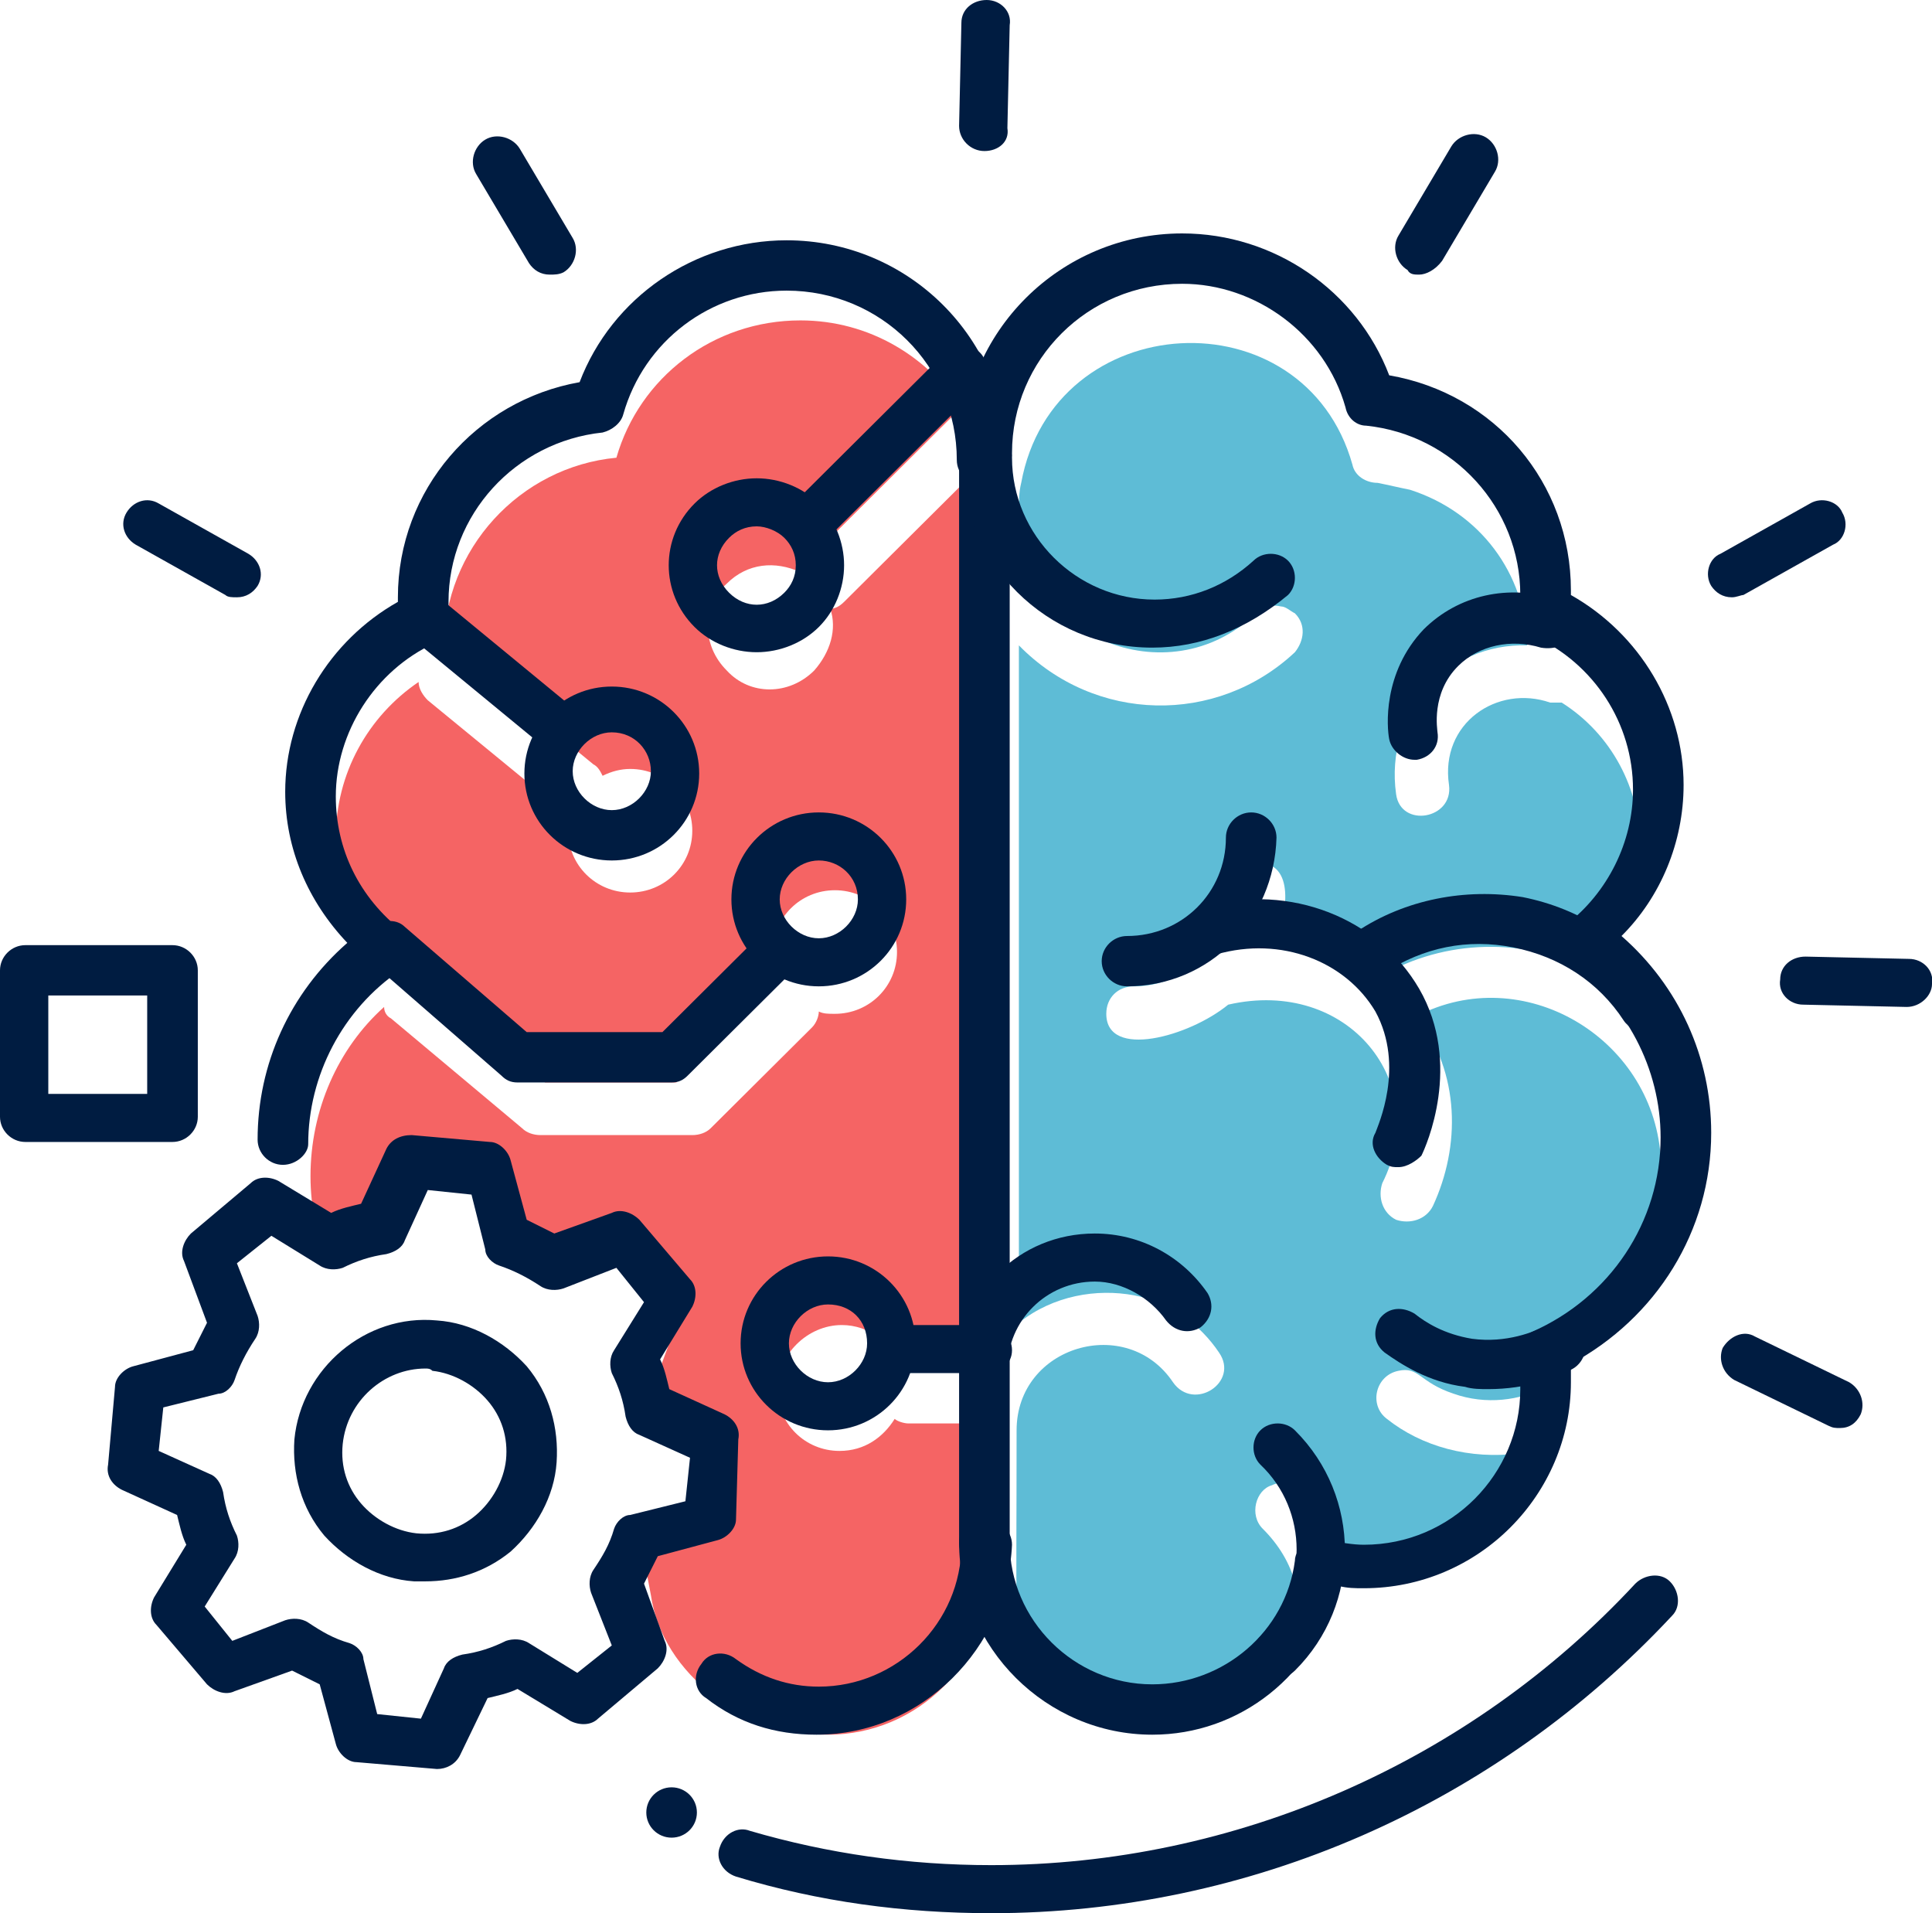 <svg width="101" height="100" viewBox="0 0 101 100" fill="none" xmlns="http://www.w3.org/2000/svg">
<g clip-path="url(#clip0)">
<path d="M44.007 69.258C45.45 69.258 46.652 70.216 47.133 71.531C47.253 71.412 47.494 71.412 47.614 71.412H51.943V26.555C51.943 25.718 51.822 24.761 51.582 24.043L44.127 31.459C43.887 31.699 43.646 31.818 43.406 31.818C43.767 32.895 43.406 34.091 42.564 35.048C41.242 36.364 39.197 36.364 37.995 35.048C36.672 33.732 36.672 31.699 37.995 30.503C39.077 29.426 40.52 29.306 41.843 29.904C41.963 29.785 41.963 29.546 42.083 29.426L49.658 21.89C49.899 21.651 50.139 21.531 50.38 21.531C48.576 18.66 45.45 16.747 41.843 16.747C37.274 16.747 33.426 19.737 32.224 23.924C27.174 24.402 23.206 28.708 23.206 33.852C23.206 33.971 23.206 33.971 23.206 33.971C23.567 33.971 23.807 34.091 24.168 34.33L31.021 39.952C31.262 40.072 31.382 40.311 31.502 40.55C31.983 40.311 32.464 40.192 32.945 40.192C34.749 40.192 36.191 41.627 36.191 43.421C36.191 45.215 34.749 46.651 32.945 46.651C31.142 46.651 29.699 45.215 29.699 43.421C29.699 43.062 29.819 42.703 29.819 42.464C29.578 42.464 29.338 42.345 29.218 42.225L22.364 36.603C22.124 36.364 21.883 36.005 21.883 35.646C19.238 37.44 17.555 40.431 17.555 43.78C17.555 46.651 18.757 49.163 20.681 50.957C21.162 50.718 21.883 50.718 22.244 51.196L28.496 56.579H35.35L40.28 51.675C40.4 51.555 40.52 51.436 40.761 51.316C40.52 50.837 40.4 50.359 40.4 49.761C40.4 47.967 41.843 46.531 43.646 46.531C45.45 46.531 46.893 47.967 46.893 49.761C46.893 51.555 45.45 52.991 43.646 52.991C43.285 52.991 43.045 52.991 42.805 52.871C42.805 53.11 42.684 53.469 42.444 53.708L37.153 58.971C36.913 59.211 36.552 59.33 36.191 59.33H28.256C27.895 59.33 27.534 59.211 27.294 58.971L20.44 53.23C20.2 53.11 20.08 52.871 20.08 52.632C17.675 54.785 16.232 58.014 16.232 61.483C16.232 63.158 16.593 64.713 17.194 66.029L18.877 64.713C19.719 64.354 19.959 64.115 20.801 63.995L22.364 60.766L26.091 61.125L27.775 65.431C28.616 65.79 28.857 65.79 29.578 66.268L32.945 65.072L35.47 68.9L34.147 72.488C34.508 73.326 35.23 73.565 35.35 74.402L38.476 77.153L37.634 79.187L34.628 79.426C34.388 79.904 33.546 80.861 33.546 80.861L34.027 83.373C34.628 87.56 38.957 90.67 43.285 90.67C47.975 90.67 51.822 86.842 51.822 82.177V74.402H47.494C47.253 74.402 46.893 74.282 46.772 74.163C46.171 75.12 45.209 75.838 43.887 75.838C42.083 75.838 40.64 74.402 40.64 72.608C40.64 70.814 42.203 69.258 44.007 69.258Z" fill="#F56464"/>
<path d="M87.173 61.244C87.173 61.124 87.173 61.124 87.173 61.244C86.932 60.885 86.932 60.766 86.812 60.407C86.331 54.187 79.598 50.239 74.067 53.11C76.351 56.101 76.351 59.928 74.908 63.038C74.548 63.756 73.706 63.995 72.984 63.756C72.263 63.397 72.023 62.56 72.263 61.842C74.908 56.579 70.46 51.077 64.207 52.512C62.163 54.187 57.834 55.383 57.834 52.99C57.834 52.153 58.436 51.555 59.277 51.555C62.043 51.555 64.327 49.282 64.327 46.531C64.327 45.813 64.928 45.096 65.77 45.096C67.694 45.096 67.333 47.727 66.612 49.402C66.612 49.402 66.612 49.402 66.612 49.522C68.656 49.641 70.46 50.239 71.902 51.196C75.149 49.163 79.357 48.923 82.844 50.598C83.205 50.359 83.445 50 83.806 49.641C83.686 49.522 83.445 49.402 83.205 49.282C85.008 47.847 85.73 46.77 85.73 44.139C85.73 41.268 84.287 38.397 81.642 36.723C81.401 36.723 81.161 36.723 81.04 36.723C78.275 35.766 75.269 37.799 75.75 41.029C75.99 42.823 73.225 43.301 72.984 41.507C72.383 37.201 75.63 33.612 79.838 33.732V33.612C79.718 30.024 77.433 26.794 73.706 25.598C73.105 25.479 72.624 25.359 72.023 25.239C71.421 25.239 70.82 24.881 70.7 24.282C68.175 15.311 55.069 16.029 53.386 25.239C53.265 25.718 53.265 26.196 53.265 26.794C53.265 33.254 61.081 36.483 65.65 32.057C66.011 31.699 66.492 31.579 66.973 31.699C67.213 31.699 67.454 31.938 67.694 32.057C68.295 32.656 68.175 33.493 67.694 34.091C63.606 37.919 57.233 37.799 53.265 33.732V69.139C55.069 67.703 57.353 67.345 59.277 67.703C61.201 68.062 62.764 69.258 63.726 70.694C64.808 72.249 62.404 73.804 61.321 72.249C58.917 68.66 53.145 70.335 53.145 74.761C53.145 84.689 53.025 84.809 53.506 86.364C56.873 90.67 63.365 91.029 67.093 86.842C67.213 86.723 67.454 86.364 67.454 86.364C68.415 83.852 67.694 81.579 66.011 79.904C65.289 79.187 65.65 77.871 66.492 77.632C66.973 77.392 67.574 77.512 67.934 77.99C69.137 79.187 70.099 80.861 70.339 82.536C73.225 82.895 76.832 81.699 78.996 78.708C79.357 77.751 79.477 76.914 79.477 75.957C76.832 76.316 74.307 75.598 72.504 74.163C71.542 73.445 71.902 71.89 73.105 71.651C74.187 71.412 74.187 72.249 75.99 72.847C77.674 73.445 79.477 73.206 80.8 72.488C80.8 72.01 80.8 71.651 80.68 71.292C80.92 71.172 81.161 71.053 81.401 70.933C83.205 69.976 84.768 68.541 85.97 66.866C87.173 64.593 87.413 62.799 87.173 61.244Z" fill="#5EBCD6"/>
<path d="M35.11 96.052C35.84 96.052 36.432 95.463 36.432 94.737C36.432 94.01 35.84 93.421 35.11 93.421C34.379 93.421 33.787 94.01 33.787 94.737C33.787 95.463 34.379 96.052 35.11 96.052Z" fill="#001C41"/>
<path d="M51.462 81.938C50.74 81.938 50.139 81.34 50.139 80.622V23.923C50.139 23.206 50.74 22.607 51.462 22.607C52.183 22.607 52.784 23.206 52.784 23.923V80.622C52.784 81.34 52.183 81.938 51.462 81.938Z" fill="#001C41"/>
<path d="M60.239 90.67C54.708 90.67 50.139 86.125 50.139 80.622C50.139 79.904 50.74 79.306 51.462 79.306C52.183 79.306 52.784 79.904 52.784 80.622C52.784 84.689 56.151 88.038 60.239 88.038C63.967 88.038 67.213 85.287 67.694 81.579C67.694 81.22 67.934 80.862 68.295 80.742C68.536 80.503 69.016 80.503 69.377 80.503C70.099 80.622 70.7 80.742 71.301 80.742C75.87 80.742 79.477 77.034 79.477 72.608C79.477 72.129 79.477 71.651 79.357 71.053C79.237 70.455 79.597 69.857 80.078 69.618C84.166 67.823 86.812 63.876 86.812 59.45C86.812 55.861 85.008 52.393 82.002 50.359C81.641 50.12 81.521 49.761 81.401 49.402C81.401 49.043 81.521 48.565 81.882 48.326C84.046 46.651 85.369 44.019 85.369 41.268C85.369 37.799 83.325 34.689 80.199 33.254C79.718 33.015 79.477 32.536 79.477 31.938C79.477 31.579 79.477 31.34 79.477 31.101C79.477 26.555 75.99 22.727 71.421 22.249C70.94 22.249 70.459 21.89 70.339 21.292C69.257 17.464 65.65 14.833 61.802 14.833C56.873 14.833 52.905 18.78 52.905 23.684C52.905 24.402 52.303 25 51.582 25C50.861 25 50.259 24.402 50.259 23.684C50.259 17.345 55.43 12.201 61.802 12.201C66.612 12.201 70.94 15.192 72.624 19.617C78.155 20.574 82.123 25.239 82.123 30.861C82.123 30.981 82.123 30.981 82.123 31.101C85.73 33.134 88.014 36.962 88.014 41.029C88.014 44.019 86.812 46.89 84.768 48.924C87.774 51.555 89.457 55.263 89.457 59.211C89.457 64.354 86.571 68.9 82.123 71.292C82.123 71.651 82.123 72.01 82.123 72.249C82.123 78.11 77.313 83.015 71.301 83.015C70.82 83.015 70.459 83.015 69.978 82.895C68.776 87.56 64.808 90.67 60.239 90.67Z" fill="#001C41"/>
<path d="M60.239 33.851C54.709 33.851 50.26 29.426 50.26 23.923C50.26 23.206 50.861 22.607 51.582 22.607C52.304 22.607 52.905 23.206 52.905 23.923C52.905 27.99 56.272 31.34 60.36 31.34C62.284 31.34 64.087 30.622 65.53 29.306C66.011 28.828 66.853 28.828 67.334 29.306C67.814 29.785 67.814 30.622 67.334 31.1C65.169 32.895 62.764 33.851 60.239 33.851Z" fill="#001C41"/>
<path d="M66.852 87.679C66.492 87.679 66.251 87.56 65.891 87.32C65.409 86.842 65.409 86.005 65.891 85.526C68.415 83.014 68.415 78.947 65.891 76.555C65.409 76.076 65.409 75.239 65.891 74.761C66.371 74.282 67.213 74.282 67.694 74.761C71.181 78.23 71.181 83.852 67.694 87.32C67.454 87.56 67.093 87.679 66.852 87.679Z" fill="#001C41"/>
<path d="M51.462 72.847C50.74 72.847 50.139 72.249 50.139 71.531C50.139 67.584 53.265 64.474 57.233 64.474C59.638 64.474 61.802 65.67 63.125 67.584C63.486 68.182 63.365 68.9 62.764 69.378C62.163 69.737 61.441 69.617 60.961 69.019C60.119 67.823 58.676 66.986 57.233 66.986C54.708 66.986 52.664 69.019 52.664 71.531C52.784 72.368 52.183 72.847 51.462 72.847Z" fill="#001C41"/>
<path d="M58.917 51.555C58.195 51.555 57.594 50.957 57.594 50.239C57.594 49.522 58.195 48.924 58.917 48.924C61.803 48.924 64.087 46.651 64.087 43.78C64.087 43.062 64.688 42.464 65.41 42.464C66.131 42.464 66.732 43.062 66.732 43.78C66.612 48.086 63.245 51.555 58.917 51.555Z" fill="#001C41"/>
<path d="M85.97 53.947C85.61 53.947 85.129 53.708 84.888 53.349C83.566 51.316 81.522 50 79.117 49.522C76.712 49.043 74.427 49.522 72.383 50.837C71.782 51.196 71.061 51.077 70.58 50.478C70.219 49.88 70.339 49.163 70.941 48.684C73.466 47.01 76.592 46.411 79.598 46.89C82.604 47.488 85.249 49.163 86.932 51.794C87.293 52.392 87.173 53.11 86.572 53.589C86.451 53.828 86.211 53.947 85.97 53.947Z" fill="#001C41"/>
<path d="M77.794 72.608C77.433 72.608 76.952 72.608 76.591 72.488C74.668 72.249 73.225 71.292 72.383 70.694C71.782 70.215 71.782 69.498 72.143 68.9C72.624 68.302 73.345 68.302 73.946 68.66C74.547 69.139 75.509 69.737 76.952 69.976C78.756 70.215 80.199 69.617 80.92 69.258C81.521 68.9 82.363 69.139 82.724 69.737C83.084 70.335 82.844 71.172 82.243 71.531C81.401 72.01 79.838 72.608 77.794 72.608Z" fill="#001C41"/>
<path d="M73.105 61.005C72.865 61.005 72.744 61.005 72.504 60.885C71.903 60.526 71.542 59.809 71.903 59.211C72.023 58.852 73.466 55.742 71.903 52.871C70.34 50.239 66.973 48.923 63.606 49.88C62.885 50 62.163 49.641 62.043 48.923C61.803 48.206 62.283 47.488 63.005 47.368C67.454 46.172 72.023 47.967 74.187 51.675C76.472 55.622 74.548 59.928 74.307 60.407C74.067 60.646 73.586 61.005 73.105 61.005Z" fill="#001C41"/>
<path d="M73.946 39.713C73.345 39.713 72.744 39.234 72.624 38.636C72.504 38.038 72.263 35.167 74.427 32.895C76.231 31.101 78.876 30.503 81.401 31.34C82.123 31.579 82.363 32.297 82.243 33.014C82.002 33.732 81.281 33.971 80.559 33.852C78.996 33.373 77.313 33.732 76.231 34.809C74.788 36.244 75.149 38.158 75.149 38.278C75.269 38.995 74.788 39.593 74.067 39.713H73.946Z" fill="#001C41"/>
<path d="M51.462 7.895C50.74 7.895 50.139 7.297 50.139 6.579L50.259 1.196C50.259 0.478 50.861 0 51.582 0C52.303 0 52.905 0.598 52.784 1.316L52.664 6.699C52.784 7.416 52.183 7.895 51.462 7.895Z" fill="#001C41"/>
<path d="M96.191 74.641C95.95 74.641 95.83 74.641 95.589 74.522L90.66 72.129C90.058 71.77 89.818 71.053 90.058 70.455C90.419 69.857 91.141 69.498 91.742 69.857L96.672 72.249C97.273 72.608 97.513 73.326 97.273 73.924C97.032 74.402 96.671 74.641 96.191 74.641Z" fill="#001C41"/>
<path d="M74.187 14.354C73.946 14.354 73.706 14.354 73.585 14.115C72.984 13.756 72.744 12.918 73.105 12.32L75.87 7.655C76.231 7.057 77.072 6.818 77.674 7.177C78.275 7.536 78.515 8.373 78.154 8.971L75.389 13.636C75.028 14.115 74.547 14.354 74.187 14.354Z" fill="#001C41"/>
<path d="M90.539 31.22C90.058 31.22 89.698 30.981 89.457 30.622C89.096 30.024 89.337 29.186 89.938 28.947L94.627 26.316C95.228 25.957 96.07 26.196 96.311 26.794C96.671 27.392 96.431 28.23 95.83 28.469L91.14 31.1C91.02 31.1 90.78 31.22 90.539 31.22Z" fill="#001C41"/>
<path d="M99.677 52.632L94.267 52.512C93.545 52.512 92.944 51.914 93.064 51.196C93.064 50.478 93.665 50 94.387 50L99.798 50.12C100.519 50.12 101.12 50.718 101 51.435C101 52.033 100.399 52.632 99.677 52.632Z" fill="#001C41"/>
<path d="M28.737 14.354C28.256 14.354 27.895 14.115 27.655 13.756L24.889 9.091C24.529 8.493 24.769 7.655 25.37 7.297C25.971 6.938 26.813 7.177 27.174 7.775L29.939 12.44C30.3 13.038 30.059 13.876 29.458 14.234C29.218 14.354 28.977 14.354 28.737 14.354Z" fill="#001C41"/>
<path d="M12.385 31.22C12.144 31.22 11.904 31.22 11.784 31.1L7.094 28.469C6.493 28.11 6.253 27.392 6.613 26.794C6.974 26.196 7.695 25.957 8.297 26.316L12.986 28.947C13.587 29.306 13.828 30.024 13.467 30.622C13.226 30.981 12.866 31.22 12.385 31.22Z" fill="#001C41"/>
<path d="M42.685 90.67C40.52 90.67 38.597 90.072 36.913 88.756C36.312 88.397 36.192 87.56 36.673 86.962C37.033 86.364 37.875 86.244 38.476 86.722C39.799 87.679 41.242 88.158 42.805 88.158C46.893 88.158 50.26 84.809 50.26 80.742C50.26 80.024 50.861 79.426 51.582 79.426C52.304 79.426 52.905 80.024 52.905 80.742C52.664 86.124 48.216 90.67 42.685 90.67Z" fill="#001C41"/>
<path d="M14.789 60.885C14.068 60.885 13.467 60.287 13.467 59.569C13.467 55.622 15.15 51.914 18.156 49.282C16.112 47.129 14.91 44.378 14.91 41.387C14.91 37.32 17.194 33.493 20.801 31.459C20.801 31.34 20.801 31.34 20.801 31.22C20.801 25.598 24.889 20.933 30.3 19.976C31.983 15.55 36.312 12.56 41.122 12.56C47.494 12.56 52.664 17.703 52.664 24.043C52.664 24.761 52.063 25.359 51.342 25.359C50.62 25.359 50.019 24.761 50.019 24.043C50.019 19.139 46.051 15.191 41.122 15.191C37.154 15.191 33.667 17.823 32.585 21.651C32.464 22.129 31.983 22.488 31.503 22.607C26.933 23.086 23.447 26.914 23.447 31.459C23.447 31.698 23.447 32.057 23.447 32.296C23.447 32.775 23.206 33.373 22.725 33.612C19.599 35.048 17.555 38.277 17.555 41.627C17.555 44.378 18.757 46.89 21.042 48.684C21.402 48.923 21.523 49.282 21.523 49.761C21.523 50.119 21.282 50.598 20.922 50.718C17.916 52.751 16.112 56.22 16.112 59.808C16.112 60.287 15.511 60.885 14.789 60.885Z" fill="#001C41"/>
<path d="M22.845 92.464C22.845 92.464 22.725 92.464 22.845 92.464L18.637 92.105C18.156 92.105 17.675 91.627 17.555 91.148L16.713 88.038C16.232 87.799 15.751 87.56 15.27 87.32L12.264 88.397C11.783 88.636 11.182 88.397 10.822 88.038L8.176 84.928C7.816 84.569 7.816 83.971 8.056 83.493L9.739 80.742C9.499 80.263 9.379 79.665 9.258 79.186L6.373 77.871C5.892 77.632 5.531 77.153 5.651 76.555L6.012 72.488C6.012 72.01 6.493 71.531 6.974 71.411L10.1 70.574C10.341 70.096 10.581 69.617 10.822 69.139L9.619 65.909C9.379 65.431 9.619 64.832 9.98 64.474L13.106 61.842C13.467 61.483 14.068 61.483 14.549 61.722L17.314 63.397C17.795 63.158 18.396 63.038 18.877 62.919L20.2 60.048C20.441 59.569 20.922 59.33 21.523 59.33L25.611 59.689C26.092 59.689 26.573 60.167 26.693 60.646L27.535 63.756C28.015 63.995 28.497 64.234 28.977 64.474L31.983 63.397C32.464 63.158 33.066 63.397 33.426 63.756L36.072 66.866C36.432 67.225 36.432 67.823 36.192 68.301L34.508 71.053C34.749 71.531 34.869 72.129 34.989 72.608L37.875 73.923C38.356 74.163 38.717 74.641 38.596 75.239L38.476 79.426C38.476 79.904 37.995 80.383 37.514 80.502L34.388 81.34C34.148 81.818 33.907 82.297 33.667 82.775L34.749 85.766C34.989 86.244 34.749 86.842 34.388 87.201L31.262 89.832C30.901 90.191 30.3 90.191 29.819 89.952L27.054 88.278C26.573 88.517 25.971 88.636 25.491 88.756L24.048 91.746C23.807 92.225 23.326 92.464 22.845 92.464ZM19.719 89.593L22.004 89.832L23.206 87.201C23.326 86.842 23.687 86.603 24.168 86.483C25.01 86.364 25.731 86.124 26.452 85.766C26.813 85.646 27.294 85.646 27.655 85.885L30.18 87.44L31.983 86.005L30.901 83.254C30.781 82.895 30.781 82.416 31.021 82.057C31.502 81.34 31.863 80.742 32.104 79.904C32.224 79.545 32.585 79.186 32.945 79.186L35.831 78.469L36.072 76.196L33.426 75C33.066 74.88 32.825 74.522 32.705 74.043C32.585 73.206 32.344 72.488 31.983 71.77C31.863 71.411 31.863 70.933 32.104 70.574L33.667 68.062L32.224 66.268L29.458 67.344C29.098 67.464 28.617 67.464 28.256 67.225C27.535 66.746 26.813 66.388 26.092 66.148C25.731 66.029 25.37 65.67 25.37 65.311L24.649 62.44L22.364 62.201L21.162 64.832C21.042 65.191 20.681 65.431 20.2 65.55C19.358 65.67 18.637 65.909 17.916 66.268C17.555 66.388 17.074 66.388 16.713 66.148L14.188 64.593L12.385 66.029L13.467 68.78C13.587 69.139 13.587 69.617 13.347 69.976C12.866 70.694 12.505 71.411 12.264 72.129C12.144 72.488 11.783 72.847 11.423 72.847L8.537 73.564L8.296 75.837L10.942 77.033C11.302 77.153 11.543 77.512 11.663 77.99C11.783 78.828 12.024 79.545 12.385 80.263C12.505 80.622 12.505 81.1 12.264 81.459L10.701 83.971L12.144 85.766L14.91 84.689C15.27 84.569 15.751 84.569 16.112 84.809C16.833 85.287 17.435 85.646 18.276 85.885C18.637 86.005 18.998 86.364 18.998 86.722L19.719 89.593ZM22.244 82.655C22.004 82.655 21.763 82.655 21.643 82.655C19.839 82.536 18.156 81.579 16.954 80.263C15.751 78.828 15.27 77.033 15.39 75.239C15.751 71.531 19.118 68.66 22.845 69.019C24.649 69.139 26.332 70.096 27.535 71.411C28.737 72.847 29.218 74.641 29.098 76.435C28.977 78.23 28.015 79.904 26.693 81.1C25.37 82.177 23.807 82.655 22.244 82.655ZM22.244 71.531C20.08 71.531 18.156 73.206 17.916 75.478C17.795 76.675 18.156 77.751 18.877 78.588C19.599 79.426 20.681 80.024 21.763 80.144C22.965 80.263 24.048 79.904 24.889 79.186C25.731 78.469 26.332 77.392 26.452 76.316C26.573 75.12 26.212 74.043 25.491 73.206C24.769 72.368 23.687 71.77 22.605 71.651C22.485 71.531 22.364 71.531 22.244 71.531Z" fill="#001C41"/>
<path d="M42.444 28.469C42.084 28.469 41.843 28.349 41.482 28.11C41.001 27.631 41.001 26.794 41.482 26.316L49.418 18.421C49.899 17.942 50.741 17.942 51.222 18.421C51.703 18.899 51.703 19.737 51.222 20.215L43.286 28.11C43.045 28.349 42.805 28.469 42.444 28.469Z" fill="#001C41"/>
<path d="M39.558 34.091C38.356 34.091 37.153 33.612 36.312 32.775C34.508 30.981 34.508 28.11 36.312 26.316C37.153 25.479 38.356 25 39.558 25C40.761 25 41.963 25.479 42.804 26.316C43.646 27.153 44.127 28.349 44.127 29.546C44.127 30.742 43.646 31.938 42.804 32.775C41.963 33.612 40.761 34.091 39.558 34.091ZM39.558 27.512C38.957 27.512 38.476 27.751 38.115 28.11C37.274 28.947 37.274 30.143 38.115 30.981C38.957 31.818 40.159 31.818 41.001 30.981C41.362 30.622 41.602 30.143 41.602 29.546C41.602 28.947 41.362 28.469 41.001 28.11C40.64 27.751 40.039 27.512 39.558 27.512Z" fill="#001C41"/>
<path d="M51.582 71.77H47.013C46.292 71.77 45.69 71.292 45.69 70.574C45.69 69.856 46.292 69.258 47.013 69.258H51.582C52.303 69.258 52.905 69.856 52.905 70.574C52.905 71.292 52.303 71.77 51.582 71.77Z" fill="#001C41"/>
<path d="M43.286 74.761C40.761 74.761 38.717 72.727 38.717 70.215C38.717 67.703 40.761 65.67 43.286 65.67C45.811 65.67 47.855 67.703 47.855 70.215C47.855 72.727 45.811 74.761 43.286 74.761ZM43.286 68.182C42.204 68.182 41.242 69.139 41.242 70.215C41.242 71.292 42.204 72.249 43.286 72.249C44.368 72.249 45.33 71.292 45.33 70.215C45.33 69.019 44.488 68.182 43.286 68.182Z" fill="#001C41"/>
<path d="M31.983 44.976C29.458 44.976 27.414 42.943 27.414 40.431C27.414 37.919 29.458 35.885 31.983 35.885C34.508 35.885 36.552 37.919 36.552 40.431C36.552 42.943 34.508 44.976 31.983 44.976ZM31.983 38.278C30.901 38.278 29.939 39.234 29.939 40.311C29.939 41.388 30.901 42.345 31.983 42.345C33.065 42.345 34.027 41.388 34.027 40.311C34.027 39.234 33.185 38.278 31.983 38.278Z" fill="#001C41"/>
<path d="M42.805 51.555C40.28 51.555 38.236 49.522 38.236 47.01C38.236 44.498 40.28 42.464 42.805 42.464C45.33 42.464 47.374 44.498 47.374 47.01C47.374 49.522 45.33 51.555 42.805 51.555ZM42.805 44.976C41.723 44.976 40.761 45.933 40.761 47.01C40.761 48.086 41.723 49.043 42.805 49.043C43.887 49.043 44.849 48.086 44.849 47.01C44.849 45.814 43.887 44.976 42.805 44.976Z" fill="#001C41"/>
<path d="M29.218 39.234C28.977 39.234 28.616 39.115 28.376 38.995L21.402 33.254C20.801 32.775 20.801 32.057 21.282 31.459C21.763 30.861 22.484 30.861 23.086 31.34L30.059 37.081C30.661 37.56 30.661 38.278 30.18 38.876C29.939 38.995 29.578 39.234 29.218 39.234Z" fill="#001C41"/>
<path d="M35.11 56.579H27.054C26.693 56.579 26.453 56.46 26.212 56.22L19.479 50.359C18.998 49.881 18.878 49.043 19.358 48.565C19.839 48.086 20.681 47.967 21.162 48.445L27.535 53.948H34.629L39.679 48.924C40.16 48.445 41.001 48.445 41.482 48.924C41.963 49.402 41.963 50.239 41.482 50.718L35.951 56.22C35.711 56.46 35.47 56.579 35.11 56.579Z" fill="#001C41"/>
<path d="M9.018 59.689H1.323C0.601 59.689 0 59.091 0 58.373V50.718C0 50 0.601 49.402 1.323 49.402H9.018C9.739 49.402 10.341 50 10.341 50.718V58.373C10.341 59.091 9.739 59.689 9.018 59.689ZM2.525 57.177H7.695V52.033H2.525V57.177Z" fill="#001C41"/>
<path d="M51.823 100C47.254 100 42.805 99.402 38.476 98.086C37.755 97.847 37.394 97.129 37.635 96.531C37.875 95.814 38.597 95.455 39.198 95.694C43.286 96.89 47.494 97.488 51.823 97.488C64.568 97.488 76.832 92.105 85.49 82.775C85.97 82.297 86.812 82.177 87.293 82.656C87.774 83.134 87.894 83.972 87.413 84.45C78.155 94.378 65.29 100 51.823 100Z" fill="#001C41"/>
</g>
<defs>
<clipPath id="clip0">
<rect width="101" height="100" fill="white"/>
</clipPath>
</defs>
</svg>
